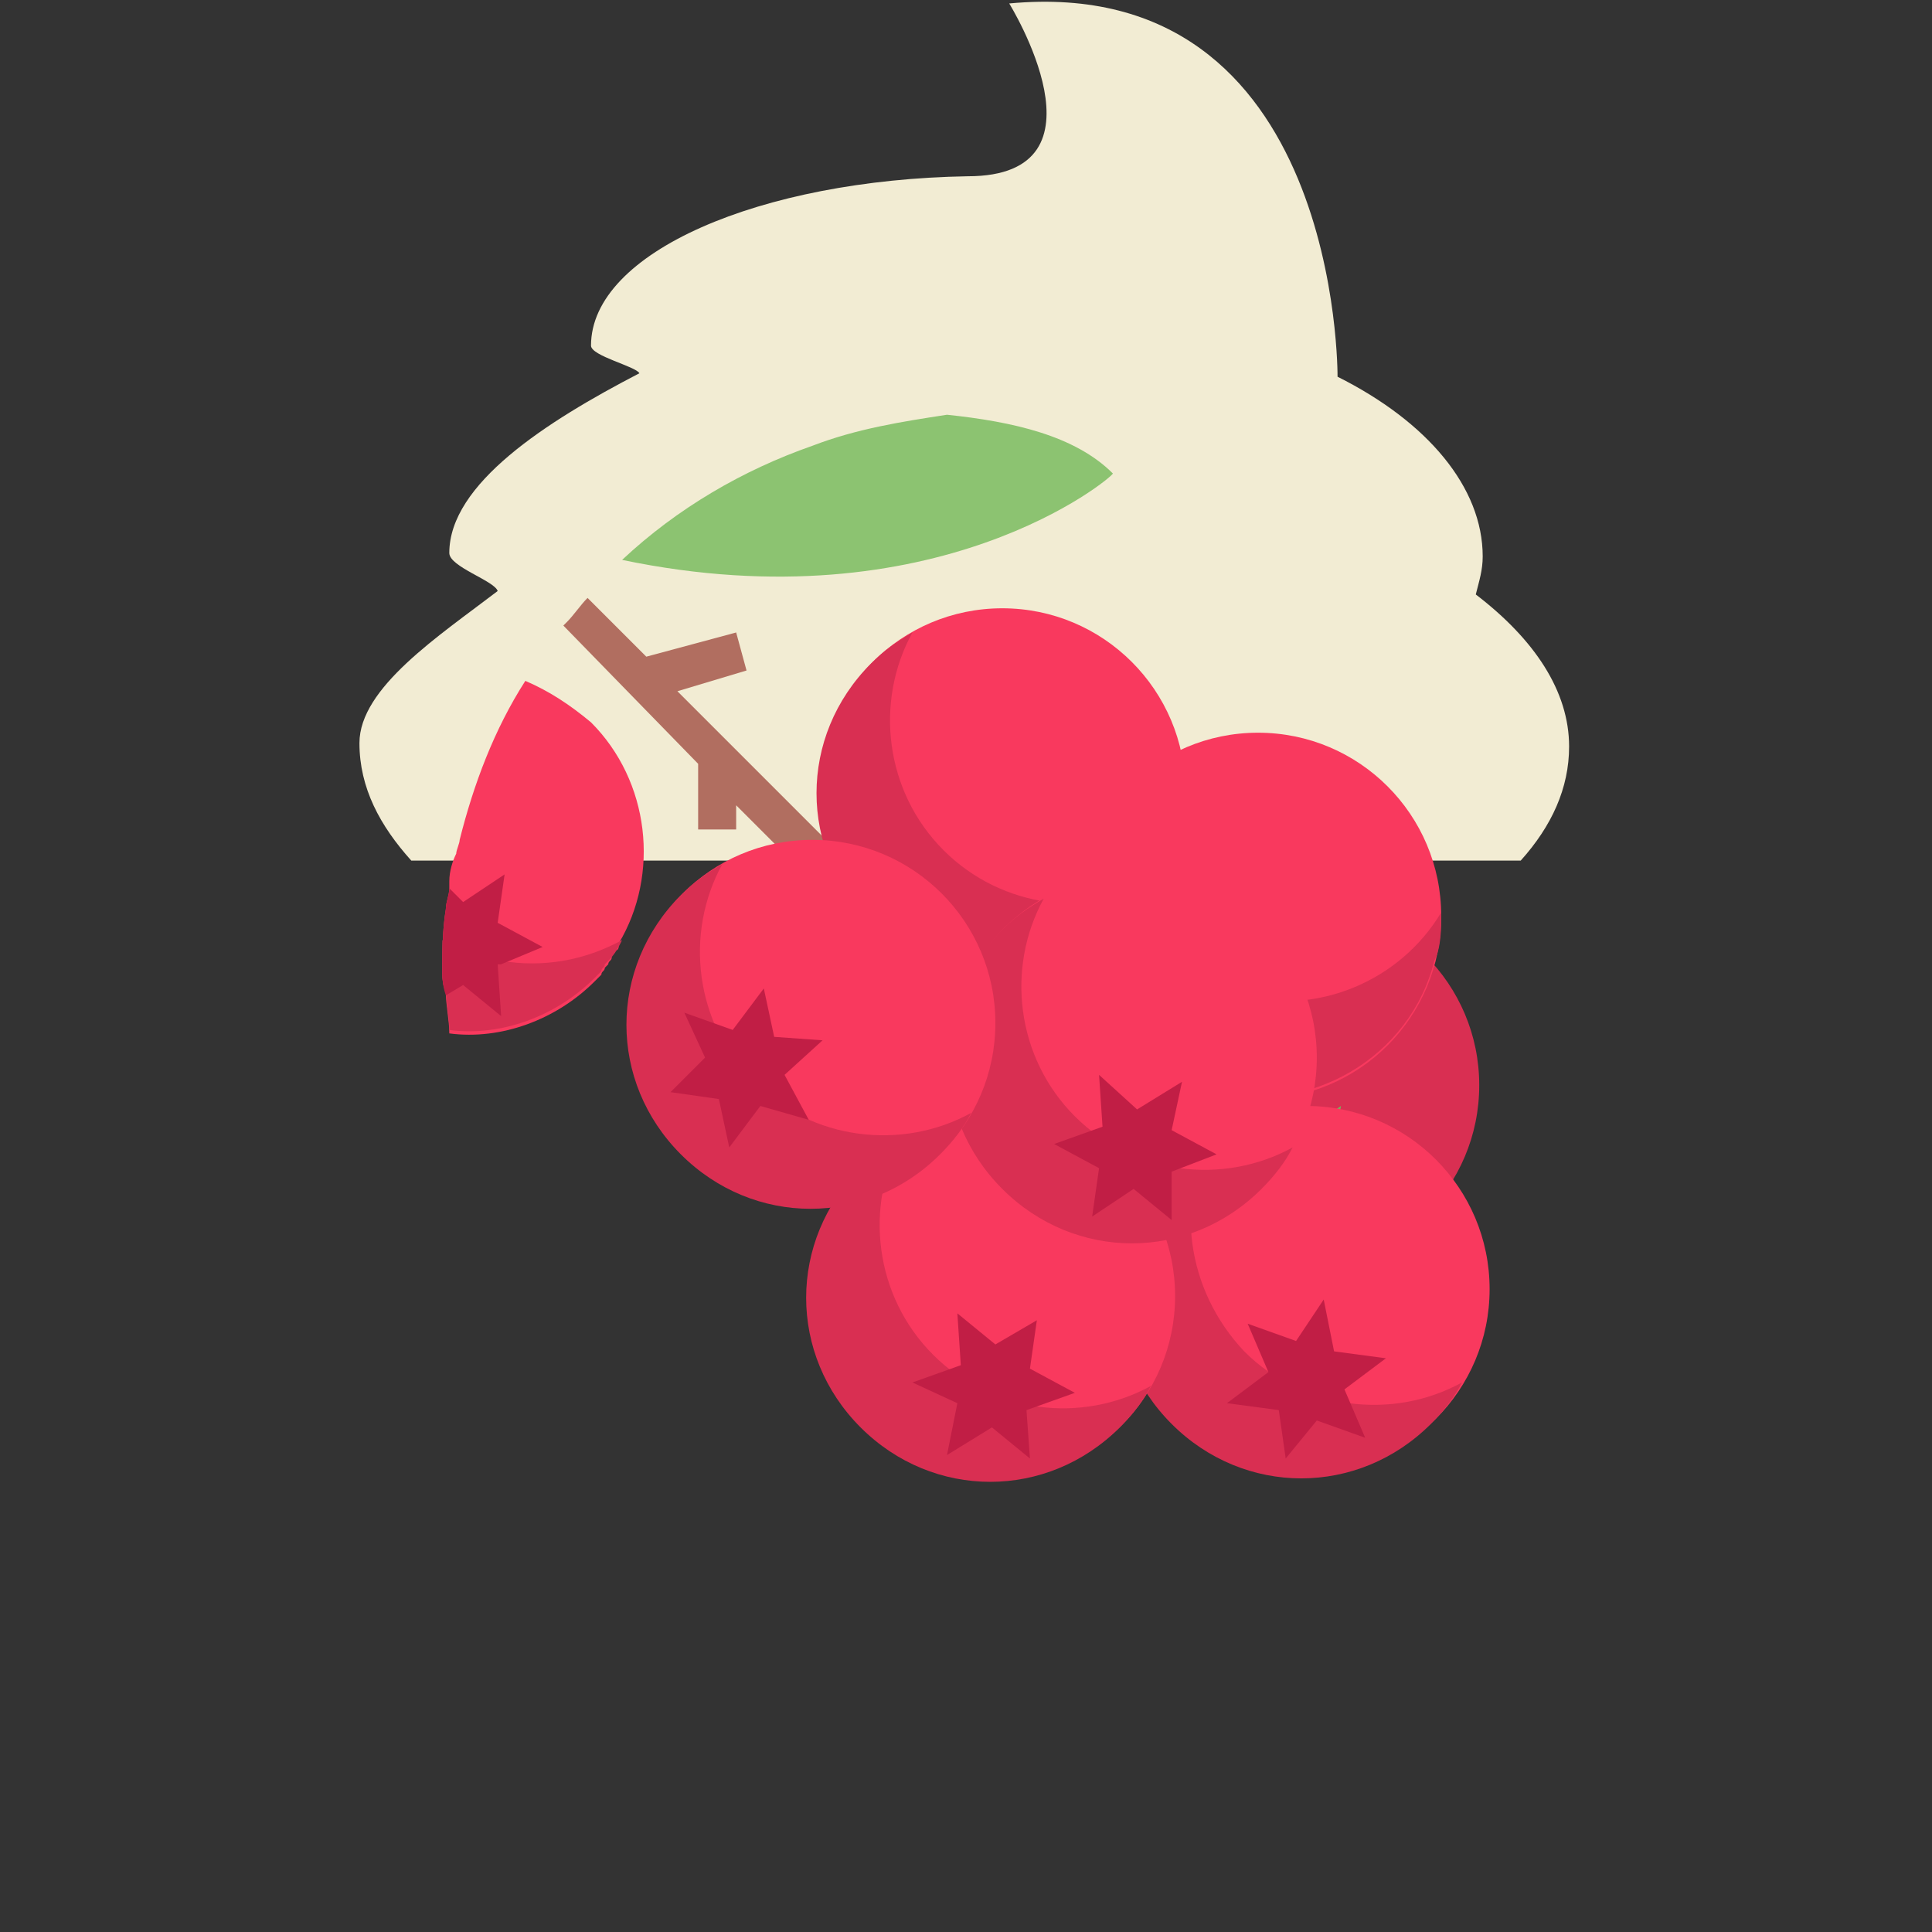 <?xml version="1.0" encoding="utf-8"?>
<!-- Generator: Adobe Illustrator 19.2.0, SVG Export Plug-In . SVG Version: 6.00 Build 0)  -->
<svg version="1.1" id="Capa_1" xmlns="http://www.w3.org/2000/svg" xmlns:xlink="http://www.w3.org/1999/xlink" x="0px" y="0px"
	 viewBox="0 0 55.9 55.9" style="enable-background:new 0 0 55.9 55.9;" xml:space="preserve">
<rect x="0" y="0" width="55.9" height="55.9" fill="#333333" stroke="none"/>
<style type="text/css">
	.st0{fill:#F2ECD3;}
	.st1{fill:#D92F52;}
	.st2{fill:#E83A25;}
	.st3{fill:#76B25D;}
	.st4{fill:#F9395E;}
	.st5{fill:#B16E60;}
	.st6{fill:#C11E45;}
	.st7{fill:#8CC371;}
</style>
<g>
	<path class="st0" d="M11.9,24.9H44c0.9-1,1.4-2.1,1.4-3.3c0-1.6-1-3.1-2.7-4.4c0.1-0.4,0.2-0.7,0.2-1.1c0-2-1.6-3.9-4.2-5.2
		c0,0,0.1-11.7-9.5-10.8c0,0,3.1,5-1.2,5c-6,0.1-10.9,2.2-10.9,4.9c0,0.3,1.3,0.6,1.4,0.8C15.8,12.2,13,14,13,16
		c0,0.4,1.3,0.8,1.4,1.1c-1.7,1.3-4,2.8-4,4.4C10.4,22.8,11,23.9,11.9,24.9z"/>
</g>
<circle class="st1" cx="37.5" cy="31.4" r="5.3"/>
<path class="st2" d="M35.7,33.1c1.7,1.7,4.3,2,6.3,0.9c-0.2,0.4-0.5,0.8-0.9,1.2c-2.1,2.1-5.4,2.1-7.5,0c-2.1-2.1-2.1-5.4,0-7.5
	c0.4-0.4,0.7-0.6,1.2-0.9C33.7,28.8,34,31.4,35.7,33.1z"/>
<polygon class="st3" points="36.4,31.9 36.5,33.3 35.1,33.9 36.4,34.5 36.2,36 37.4,35.2 38.5,36.1 38.5,34.6 39.8,34.1 38.5,33.5 
	38.8,32 37.6,32.8 "/>
<circle class="st4" cx="36.4" cy="26.5" r="5.3"/>
<path class="st1" d="M35.8,28.8c2.3,0.6,4.7-0.4,5.9-2.4c0,0.5,0,1-0.2,1.4c-0.7,2.8-3.6,4.5-6.5,3.8c-2.8-0.7-4.5-3.6-3.8-6.5
	c0.1-0.5,0.3-0.9,0.6-1.3C31.9,26.1,33.4,28.2,35.8,28.8z"/>
<path class="st5" d="M16.3,18.1c0,0,0.1-0.1,0.1-0.1c0.2-0.2,0.4-0.5,0.6-0.7l1.7,1.7l2.6-0.7l0.3,1.1l-2,0.6l6.6,6.6l-0.8,0.8
	l-4.1-4.1v0.7h-1.1l0-1.9L16.3,18.1z"/>
<circle class="st4" cx="29" cy="22.9" r="5.3"/>
<path class="st1" d="M27.3,24.6c1.7,1.7,4.3,2,6.3,0.9c-0.2,0.4-0.5,0.8-0.9,1.2c-2.1,2.1-5.4,2.1-7.5,0s-2.1-5.4,0-7.5
	c0.4-0.4,0.7-0.6,1.2-0.9C25.3,20.3,25.6,22.9,27.3,24.6z"/>
<circle class="st4" cx="37.8" cy="37.3" r="5.3"/>
<path class="st1" d="M36,39.1c1.7,1.7,4.3,2,6.3,0.9c-0.2,0.4-0.5,0.8-0.9,1.2c-2.1,2.1-5.4,2.1-7.5,0s-2.1-5.4,0-7.5
	c0.4-0.4,0.7-0.6,1.2-0.9C34,34.7,34.3,37.3,36,39.1z"/>
<polygon class="st6" points="36.1,38.3 36.7,39.7 35.5,40.6 37,40.8 37.2,42.2 38.1,41.1 39.5,41.6 38.9,40.2 40.1,39.3 38.6,39.1 
	38.3,37.6 37.5,38.8 "/>
<circle class="st4" cx="28.7" cy="37.5" r="5.3"/>
<path class="st1" d="M27,39.2c1.7,1.7,4.3,2,6.3,0.9c-0.2,0.4-0.5,0.8-0.9,1.2c-2.1,2.1-5.4,2.1-7.5,0s-2.1-5.4,0-7.5
	c0.4-0.4,0.7-0.6,1.2-0.9C25,34.9,25.3,37.5,27,39.2z"/>
<polygon class="st6" points="27.7,38 27.8,39.5 26.4,40 27.7,40.6 27.4,42.1 28.7,41.3 29.8,42.2 29.7,40.8 31.1,40.3 29.8,39.6 
	30,38.2 28.8,38.9 "/>
<path class="st4" d="M12.8,28.1c0-0.6,0-1.2,0.1-1.8c0-0.2,0.1-0.4,0.1-0.6c0,0,0,0,0-0.1c0,0,0-0.1,0-0.1c0-0.3,0.1-0.6,0.2-0.8
	c0-0.1,0.1-0.3,0.1-0.4c0.4-1.6,1-3.2,1.9-4.6c0.7,0.3,1.3,0.7,1.9,1.2c1.7,1.7,2,4.4,0.8,6.4c0,0,0,0,0,0.1c0,0,0,0.1-0.1,0.1
	c0,0,0,0.1-0.1,0.1c0,0,0,0,0,0.1c0,0.1-0.1,0.1-0.1,0.2c0,0-0.1,0.1-0.1,0.1c0,0.1-0.1,0.1-0.1,0.2c0,0-0.1,0.1-0.1,0.1
	c0,0,0,0,0,0c0,0-0.1,0.1-0.1,0.1c-1.1,1.1-2.7,1.7-4.2,1.5c0-0.4-0.1-0.8-0.1-1.2C12.8,28.5,12.8,28.3,12.8,28.1z"/>
<path class="st1" d="M12.8,28.1c0-0.3,0-0.6,0-0.9c0.5,0.3,1.1,0.5,1.7,0.6c1.2,0.2,2.4,0,3.5-0.6c-0.1,0.2-0.2,0.4-0.4,0.6
	c0,0-0.1,0.1-0.1,0.1c0,0.1-0.1,0.1-0.1,0.2c0,0-0.1,0.1-0.1,0.1c0,0,0,0,0,0c0,0-0.1,0.1-0.1,0.1c-1.1,1.1-2.7,1.7-4.2,1.5
	c0-0.4-0.1-0.8-0.1-1.2C12.8,28.5,12.8,28.3,12.8,28.1z"/>
<path class="st6" d="M12.8,28.1c0-0.6,0-1.2,0.1-1.8c0-0.2,0.1-0.4,0.1-0.6l0.4,0.4l1.2-0.8l-0.2,1.4l1.3,0.7l-1.2,0.5l-0.1,0
	l0.1,1.5l-1.1-0.9l-0.5,0.3C12.8,28.5,12.8,28.3,12.8,28.1z"/>
<circle class="st4" cx="32.8" cy="30.6" r="5.3"/>
<path class="st1" d="M31.1,32.3c1.7,1.7,4.3,2,6.3,0.9c-0.2,0.4-0.5,0.8-0.9,1.2c-2.1,2.1-5.4,2.1-7.5,0c-2.1-2.1-2.1-5.4,0-7.5
	c0.4-0.4,0.7-0.6,1.2-0.9C29.1,28,29.4,30.6,31.1,32.3z"/>
<polygon class="st6" points="31.8,31.1 31.9,32.6 30.5,33.1 31.8,33.8 31.6,35.2 32.8,34.4 33.9,35.3 33.9,33.9 35.2,33.4 
	33.9,32.7 34.2,31.3 32.9,32.1 "/>
<circle class="st4" cx="23.5" cy="29.6" r="5.3"/>
<path class="st1" d="M21.8,31.3c1.7,1.7,4.3,2,6.3,0.9c-0.2,0.4-0.5,0.8-0.9,1.2c-2.1,2.1-5.4,2.1-7.5,0s-2.1-5.4,0-7.5
	c0.4-0.4,0.7-0.6,1.2-0.9C19.8,27,20.1,29.6,21.8,31.3z"/>
<polygon class="st6" points="22.1,28.6 21.2,29.8 19.8,29.3 20.4,30.6 19.4,31.6 20.8,31.8 21.1,33.2 22,32 23.4,32.4 22.7,31.1 
	23.8,30.1 22.4,30 "/>
<path class="st7" d="M18,16.2c1.6-1.5,3.5-2.6,5.5-3.3c1.3-0.5,2.6-0.7,3.9-0.9c1.9,0.2,3.7,0.6,4.8,1.7
	C32.2,13.8,27.1,18.1,18,16.2z"/>
</svg>
